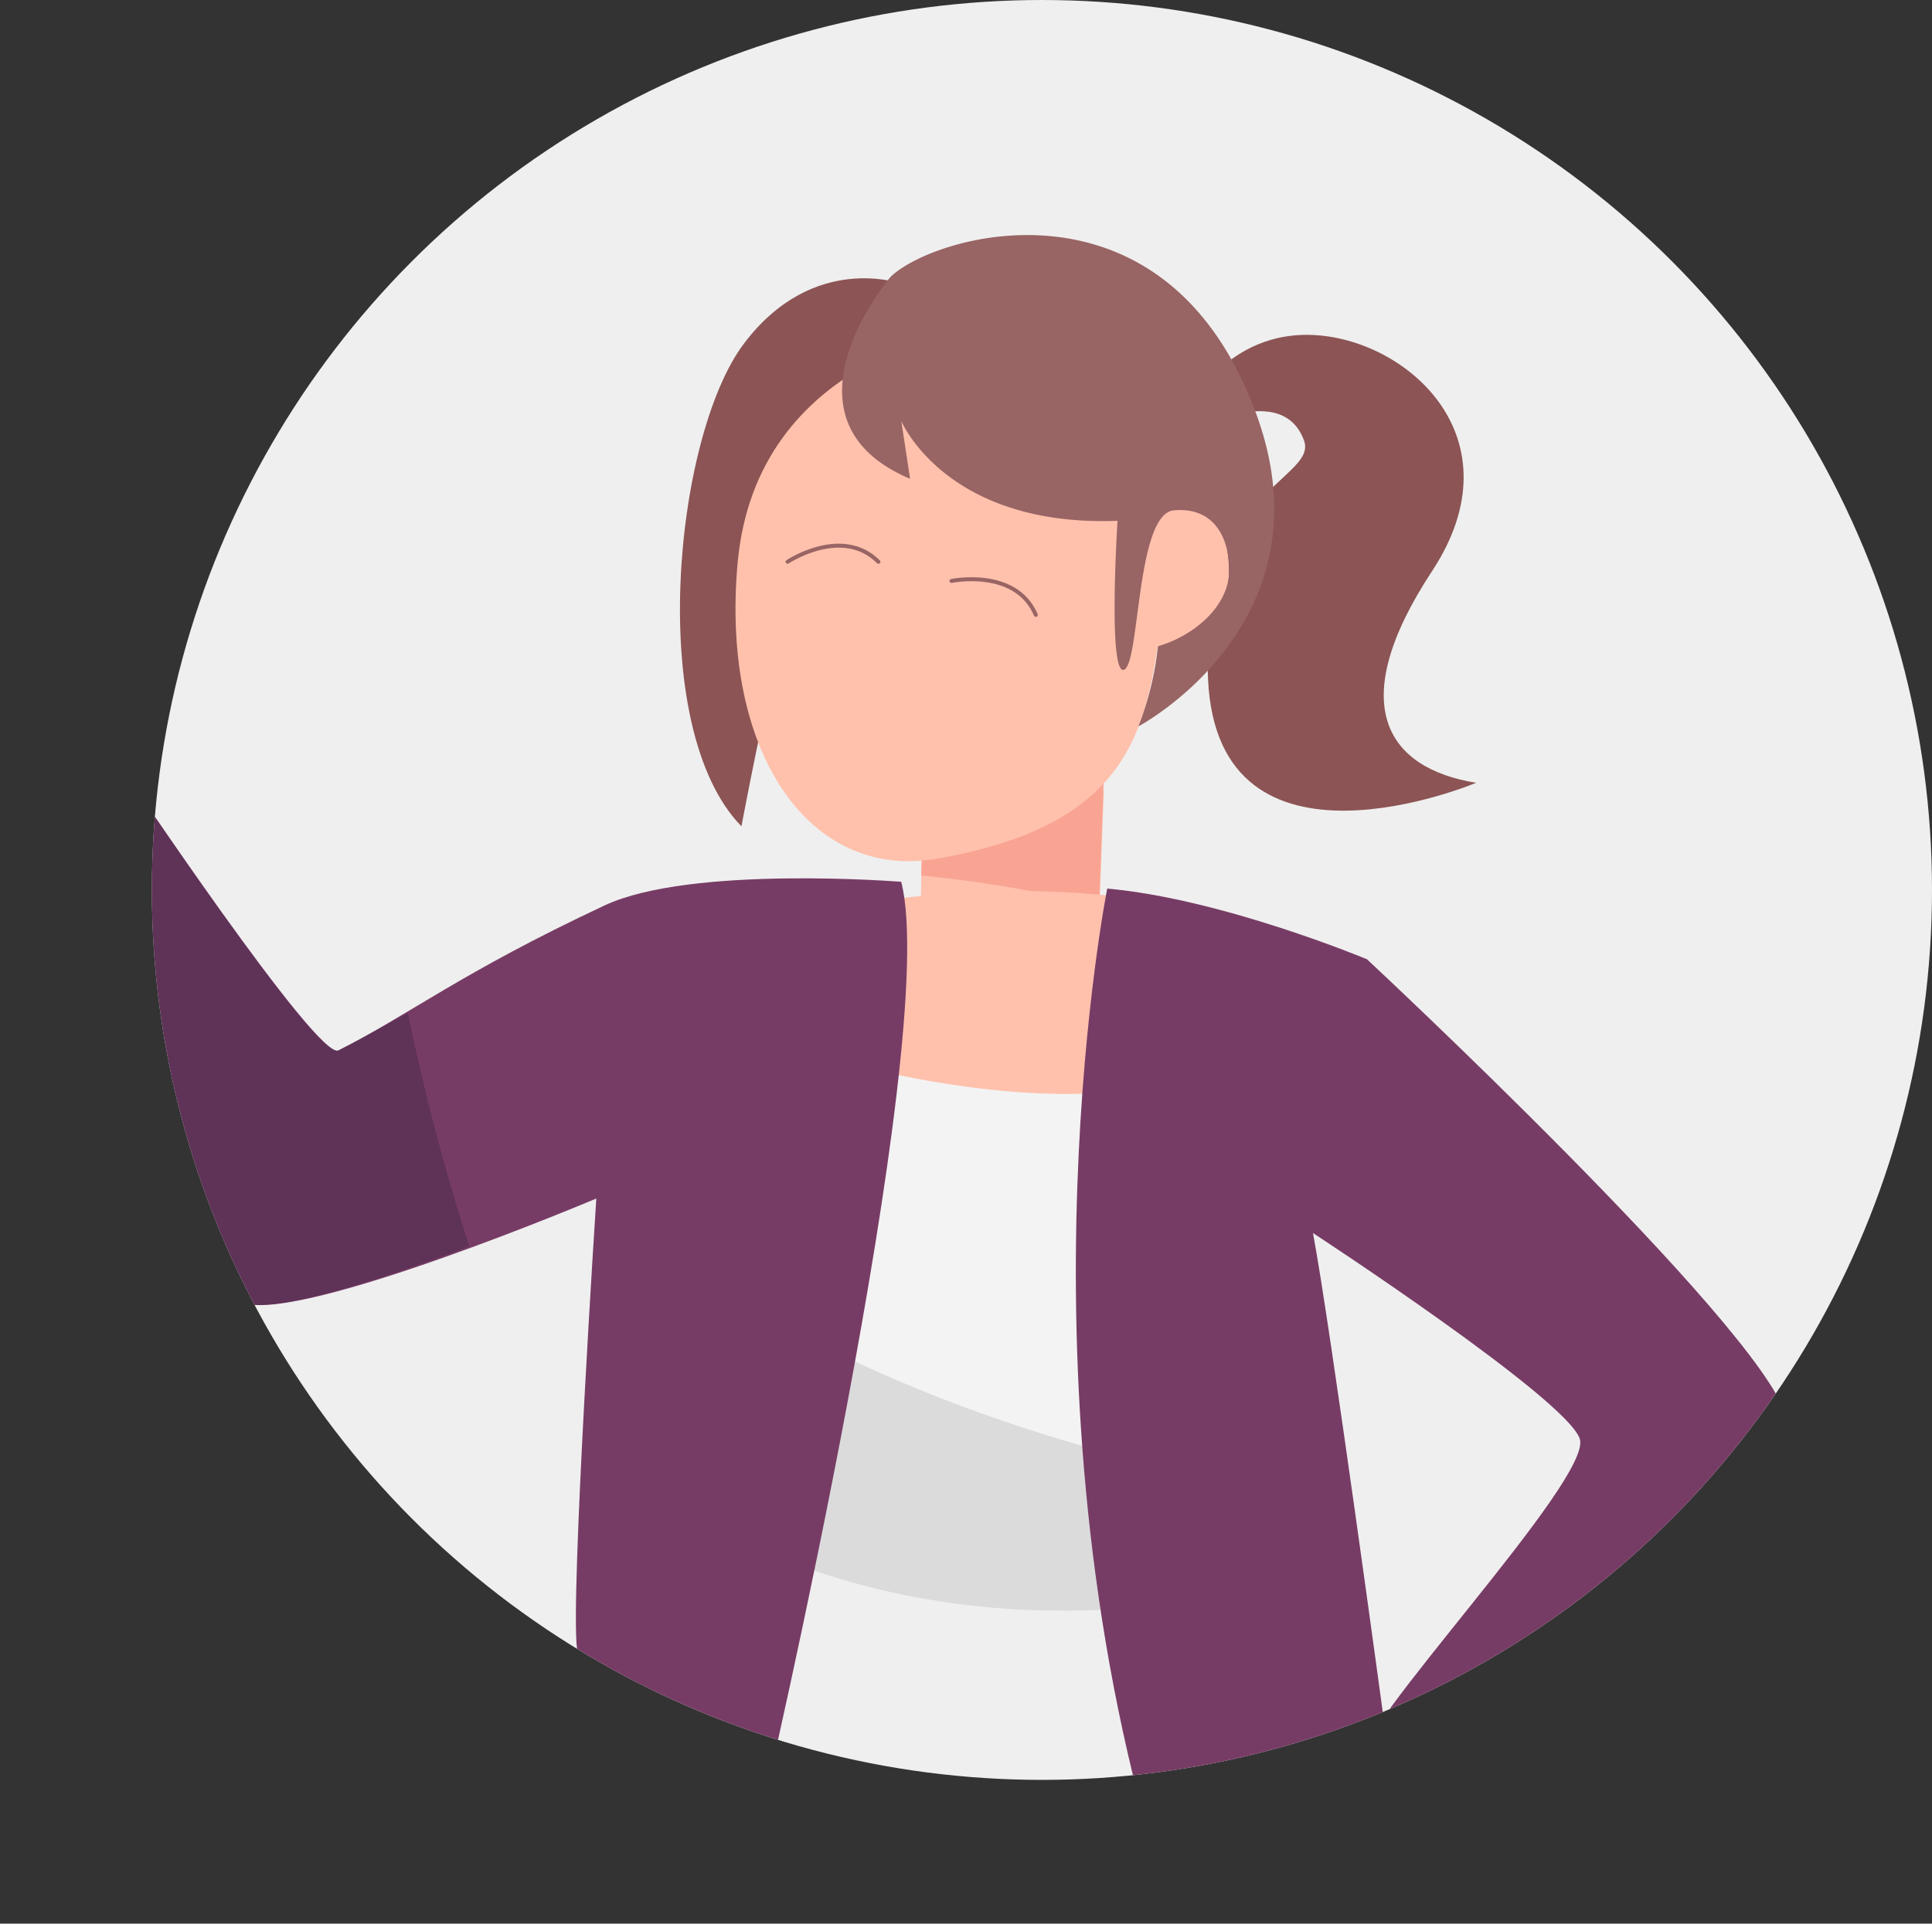 <svg xmlns="http://www.w3.org/2000/svg" xmlns:xlink="http://www.w3.org/1999/xlink" width="244.13" height="243.11" viewBox="0 0 244.13 243.11">
  <rect x="0" y="0" width="244.13" height="243.11" fill="#333333" stroke="none"/>
  <defs>
    <clipPath id="9e942aab-909e-478d-899e-cc0581920e93">
      <circle cx="131.66" cy="112.47" r="112.47" fill="none"/>
    </clipPath>
  </defs>
  <title>intercAsset 32</title>
  <g id="5ebfadee-454a-4b24-9b26-77394766efb3" data-name="Layer 2">
    <g id="1b1a3d7c-6594-4b0d-b5ec-b4b478a2a26e" data-name="Layer 1">
      <circle cx="131.66" cy="112.47" r="112.47" fill="#efefef"/>
      <g clip-path="url(#9e942aab-909e-478d-899e-cc0581920e93)">
        <g>
          <g>
            <polygon points="116.6 103.25 116.17 121.59 138.67 121.65 139.49 99.89 116.6 103.25" fill="#ffc1ac"/>
            <path d="M116.41,110.65l.28-11.81,22.89-3.36-.71,19A159.69,159.69,0,0,0,116.41,110.65Z" fill="#f9a493"/>
            <path d="M149.13,53.49s4.7-11.6,16.66-11.16,26.26,13,15.16,29.86-5.73,24.92,5.58,26.74c0,0-32.67,13.76-33.88-13.12-1.09-24.08,13.92-25.24,12.12-30.16-3-8.14-15.79-.26-15.79-.26" fill="#8c5454"/>
            <path d="M114,35.89s-11.18-4.16-20,7.54-12.44,48.55-.31,61C93.71,104.46,104.64,44.66,114,35.89Z" fill="#8c5454"/>
            <path d="M123,41.57S95.57,44.65,93.2,71.21c-2.14,24,9.12,40,25,37.34,23.52-4,26.3-15.33,28.09-26.88,0,0,9.07.23,9-9.59S148,63.3,145.26,66.16C145.26,66.16,150.6,37.28,123,41.57Z" fill="#ffc1ac"/>
            <path d="M112.52,35S97.24,53,115,60.51l-1.11-7.3s5.6,13.42,27.32,12.61c0,0-1.23,19.5.81,18.83s1.51-19.69,6.3-20.15,7,3.07,7,7.58-4.44,8.28-9,9.59a39,39,0,0,1-2.47,10.13s24.61-13,14.89-39.49C147.3,21.07,118.08,29.6,112.52,35Z" fill="#996464"/>
          </g>
          <g>
            <path d="M102.79,133.21s27.31,8.53,45.66,3.41l6,64.87s-31.58,8.11-62.73-7.68Z" fill="#fff"/>
            <g>
              <path d="M103.21,115.28s24.76-6,49.08,0-.85,21.34-.85,21.34S96.81,154.54,103.21,115.28Z" fill="#ffc1ac"/>
              <g>
                <path d="M102.79,133.21s27.31,8.53,45.66,3.41l6,64.87s-31.58,8.11-62.73-7.68Z" fill="#fff"/>
                <path d="M102.79,133.21s27.31,8.53,45.66,3.41l6,64.87s-31.58,8.11-62.73-7.68Z" fill="#000309" opacity="0.05"/>
                <path d="M96.74,166.23l-5,27.58c31.15,15.79,62.73,7.68,62.73,7.68l-1.34-14.63C133.28,182.5,114.15,176.13,96.74,166.23Z" fill="#000309" opacity="0.1"/>
              </g>
              <g>
                <path d="M113.88,111.44s-26.63-2.13-37.51,3c-18.13,8.5-24.53,13.73-33.61,18.31-2.62,1.32-27.57-36-27.57-36L0,97.55s23.18,64.74,30.77,67.14,44.58-13.22,44.58-13.22-3.29,50.44-2.44,56.85,23.48,20.05,23.48,20.05S119,131.5,113.88,111.44Z" fill="#773c65"/>
                <path d="M51.53,128c-3.15,1.78-6,3.34-8.77,4.73s-27.57-36-27.57-36L0,97.55s23.18,64.74,30.77,67.14c4.16,1.31,17.39-3,28.53-7.17A279.92,279.92,0,0,1,51.53,128Z" fill="#000e23" opacity="0.2"/>
                <path d="M139.91,112.3S128,172,145.46,233.07c0,0,18.78-3.84,29.45-15.37,0,0-6.83-50.35-9-61.87,0,0,32,20.91,33.71,26s-28.89,37-27.61,40.88,7.85,15.15,11.69,12.59,45.37-44.94,41.95-56.46-52.92-57.61-52.92-57.61S154.42,113.58,139.91,112.3Z" fill="#773c65"/>
              </g>
            </g>
            <path d="M172.05,222.74s-.9-3-5.4-.3-14.68,8.69,1.8,3.29c0,0-22.78,15.29,1.8,3.6,0,0-17.39,18,2.7,3.9,0,0-16.19,20.08,2.09,3,0,0,.9,3,3.3,3s3.9-3.89,3.9-3.89S174.45,229.33,172.05,222.74Z" fill="#ffc1ac"/>
          </g>
        </g>
        <path d="M99.52,71s6.89-4.59,11.48,0" fill="none" stroke="#996464" stroke-linecap="round" stroke-miterlimit="10" stroke-width="0.5"/>
        <path d="M120.23,73.42s8.11-1.69,10.66,4.29" fill="none" stroke="#996464" stroke-linecap="round" stroke-miterlimit="10" stroke-width="0.5"/>
      </g>
    </g>
  </g>
</svg>
